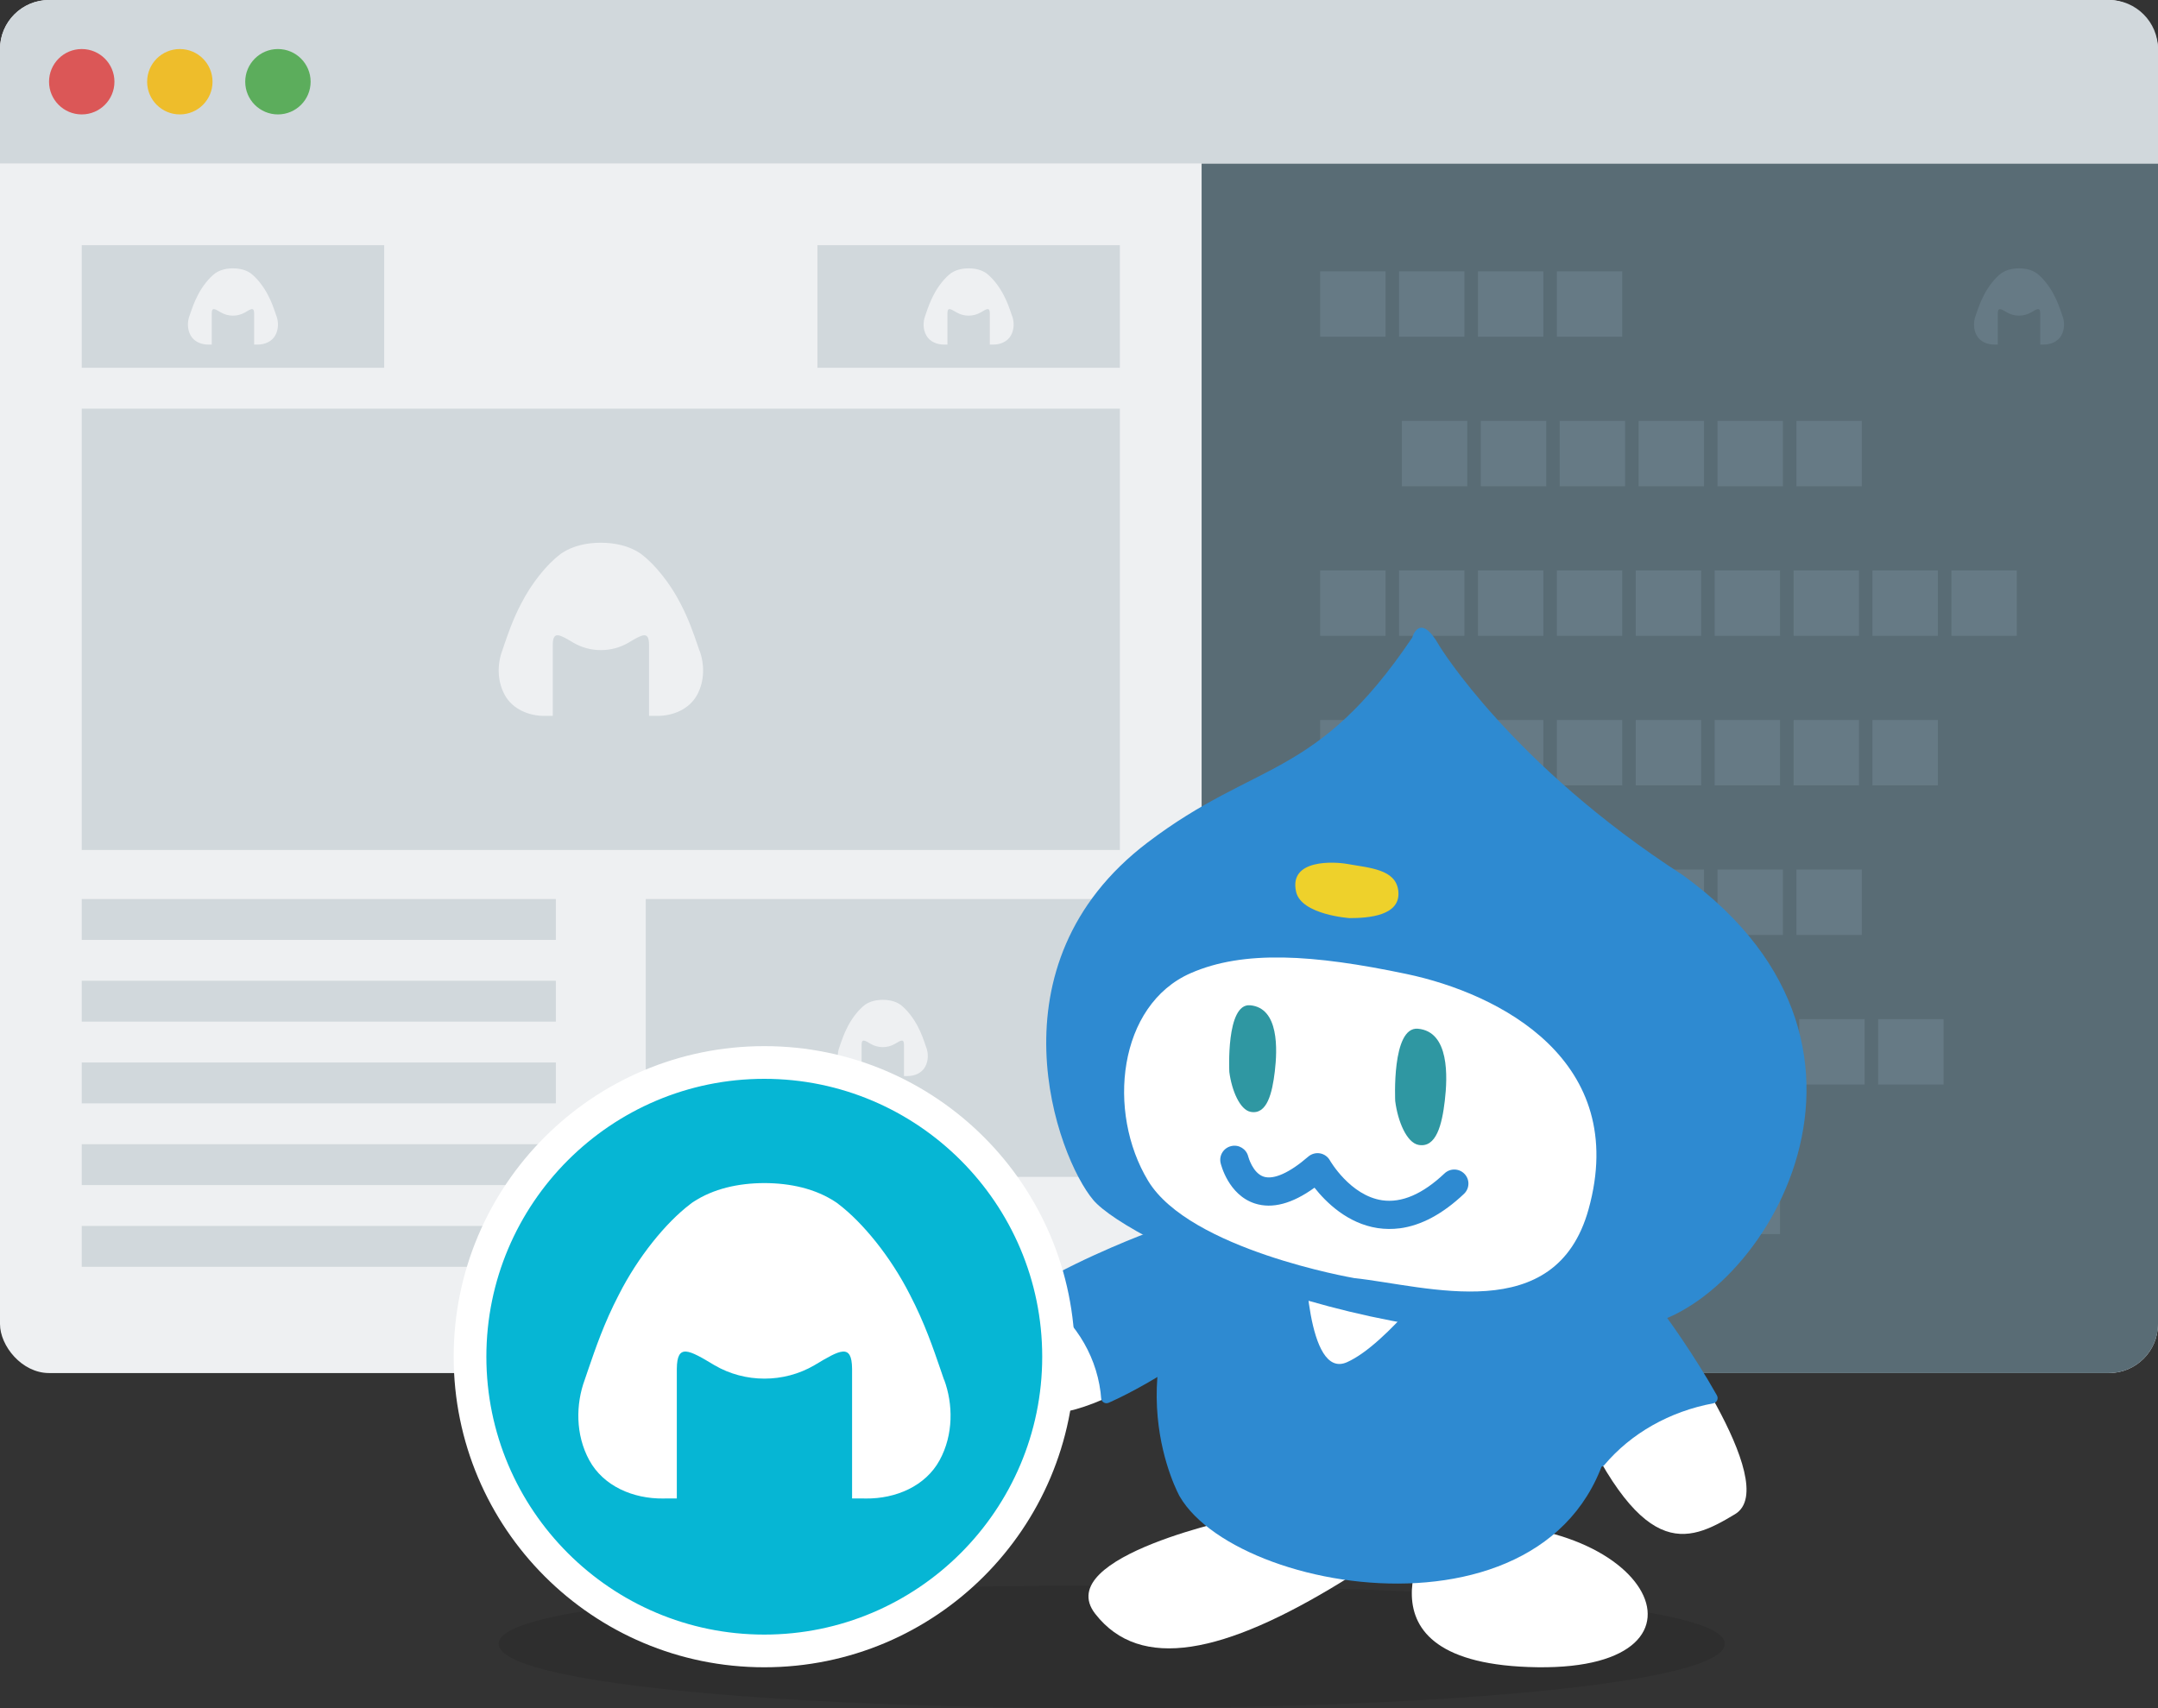 <svg viewBox="0 0 528 418" xmlns="http://www.w3.org/2000/svg"><rect x="0" y="0" width="528" height="418" fill="#333333" stroke="none"/><path d="m422 402.25c0 9.53-67.16 15.75-150 15.75s-150-6.22-150-15.75 67.16-14.25 150-14.25 150 4.72 150 14.25z" opacity=".1"/><rect fill="#eef0f2" height="336" rx="12" width="528"/><path d="m294 40h234v284c0 6.62-5.38 12-12 12h-222z" fill="#596c75"/><path d="m12 0h504c6.62 0 12 5.38 12 12v28h-528v-28c0-6.62 5.38-12 12-12z" fill="#d1d8dc"/><circle cx="20" cy="20" fill="#db5757" r="8"/><circle cx="44" cy="20" fill="#eebd2b" r="8"/><circle cx="68" cy="20" fill="#5cad5c" r="8"/><path d="m20 60h74v30h-74z" fill="#d1d8dc"/><path d="m20 100h254v108h-254z" fill="#d1d8dc"/><path d="m158 220h116v68h-116z" fill="#d1d8dc"/><path d="m20 220h116v10h-116z" fill="#d1d8dc"/><path d="m20 240h116v10h-116z" fill="#d1d8dc"/><path d="m20 260h116v10h-116z" fill="#d1d8dc"/><path d="m20 280h116v10h-116z" fill="#d1d8dc"/><path d="m20 300h100v10h-100z" fill="#d1d8dc"/><path d="m200 60h74v30h-74z" fill="#d1d8dc"/><g fill="#667a85"><path d="m323 66.4h16v16h-16z"/><path d="m342.31 66.4h16v16h-16z"/><path d="m361.61 66.4h16v16h-16z"/><path d="m380.92 66.4h16v16h-16z"/><path d="m343 103h16v16h-16z"/><path d="m362.31 103h16v16h-16z"/><path d="m381.61 103h16v16h-16z"/><path d="m400.92 103h16v16h-16z"/><path d="m420.22 103h16v16h-16z"/><path d="m439.53 103h16v16h-16z"/><path d="m323 139.59h16v16h-16z"/><path d="m342.31 139.59h16v16h-16z"/><path d="m361.61 139.59h16v16h-16z"/><path d="m380.92 139.59h16v16h-16z"/><path d="m400.22 139.59h16v16h-16z"/><path d="m419.53 139.59h16v16h-16z"/><path d="m438.84 139.59h16v16h-16z"/><path d="m458.14 139.59h16v16h-16z"/><path d="m477.45 139.59h16v16h-16z"/><path d="m323 176.19h16v16h-16z"/><path d="m342.31 176.19h16v16h-16z"/><path d="m361.61 176.19h16v16h-16z"/><path d="m380.92 176.19h16v16h-16z"/><path d="m400.22 176.19h16v16h-16z"/><path d="m419.53 176.19h16v16h-16z"/><path d="m438.84 176.19h16v16h-16z"/><path d="m458.14 176.19h16v16h-16z"/><path d="m343 212.79h16v16h-16z"/><path d="m362.31 212.79h16v16h-16z"/><path d="m381.61 212.79h16v16h-16z"/><path d="m400.92 212.79h16v16h-16z"/><path d="m420.22 212.79h16v16h-16z"/><path d="m439.53 212.79h16v16h-16z"/><path d="m363 249.39h16v16h-16z"/><path d="m382.31 249.39h16v16h-16z"/><path d="m401.61 249.39h16v16h-16z"/><path d="m420.92 249.39h16v16h-16z"/><path d="m440.22 249.39h16v16h-16z"/><path d="m459.53 249.39h16v16h-16z"/><path d="m323 285.99h16v16h-16z"/><path d="m342.31 285.99h16v16h-16z"/><path d="m361.61 285.99h16v16h-16z"/><path d="m380.92 285.99h16v16h-16z"/><path d="m400.22 285.99h16v16h-16z"/><path d="m419.53 285.99h16v16h-16z"/><path d="m504.62 77.3c-.07-.2-.14-.4-.21-.61-.43-1.25-.93-2.74-1.81-4.42-1.14-2.24-2.79-4.27-4.22-5.36-.03-.02-.05-.04-.08-.06s-.06-.04-.09-.06c-1.2-.8-2.68-1.12-4.22-1.12-1.53 0-3.01.33-4.22 1.12-.03.02-.06.04-.09.06s-.05.04-.08.06c-1.43 1.09-3.09 3.11-4.22 5.36-.87 1.68-1.38 3.17-1.81 4.42-.07.21-.14.41-.21.61-.53 1.44-.56 3.25.27 4.76.83 1.53 2.59 2.28 4.37 2.26h.25.56v-7.66c.01-1.51.7-1.13 2.23-.21 1.81 1.06 4.1 1.06 5.91 0 1.52-.92 2.21-1.3 2.23.21v7.66h.56.25c1.78.02 3.53-.73 4.37-2.26.83-1.51.8-3.32.27-4.76z"/></g><path d="m171.14 159.23c-.15-.44-.31-.9-.47-1.38-.98-2.84-2.12-6.22-4.11-10.04-2.59-5.1-6.34-9.7-9.6-12.17-.06-.05-.12-.09-.18-.14-.06-.04-.13-.09-.19-.13-2.74-1.81-6.1-2.54-9.58-2.56-3.49.01-6.85.75-9.58 2.56-.06.04-.13.09-.19.13-.06.05-.12.09-.18.14-3.26 2.47-7.01 7.07-9.6 12.17-1.99 3.82-3.13 7.2-4.11 10.04-.16.48-.32.94-.47 1.38-1.21 3.27-1.27 7.38.61 10.82 1.9 3.48 5.88 5.19 9.93 5.14h.56 1.27v-17.42c.03-3.44 1.6-2.56 5.06-.48 4.11 2.4 9.32 2.4 13.43 0 3.46-2.08 5.03-2.96 5.06.48v17.42h1.27.56c4.05.05 8.03-1.66 9.93-5.14 1.88-3.44 1.82-7.54.61-10.82z" fill="#eef0f2"/><path d="m67.62 77.3c-.07-.2-.14-.4-.21-.61-.43-1.25-.93-2.74-1.81-4.42-1.14-2.24-2.79-4.27-4.22-5.36-.03-.02-.05-.04-.08-.06s-.06-.04-.09-.06c-1.2-.8-2.68-1.12-4.22-1.12-1.53 0-3.01.33-4.22 1.12-.03.02-.06.04-.09.06s-.05.04-.08.06c-1.43 1.09-3.09 3.11-4.22 5.36-.87 1.68-1.38 3.17-1.81 4.42-.07.21-.14.41-.21.61-.53 1.44-.56 3.25.27 4.76.83 1.53 2.59 2.28 4.37 2.26h.25.56v-7.66c.01-1.51.7-1.13 2.23-.21 1.81 1.06 4.1 1.06 5.91 0 1.52-.92 2.21-1.3 2.23.21v7.66h.56.25c1.78.02 3.53-.73 4.37-2.26.83-1.51.8-3.32.27-4.76z" fill="#eef0f2"/><path d="m247.62 77.3c-.07-.2-.14-.4-.21-.61-.43-1.25-.93-2.74-1.81-4.42-1.14-2.24-2.79-4.27-4.22-5.36-.03-.02-.05-.04-.08-.06s-.06-.04-.09-.06c-1.2-.8-2.68-1.12-4.22-1.12-1.53 0-3.01.33-4.22 1.12-.03.02-.06.04-.09.06s-.05.04-.08.06c-1.43 1.09-3.09 3.11-4.22 5.36-.87 1.68-1.38 3.17-1.81 4.42-.07.21-.14.41-.21.61-.53 1.44-.56 3.25.27 4.76.83 1.53 2.59 2.28 4.37 2.26h.25.56v-7.66c.01-1.51.7-1.13 2.23-.21 1.81 1.06 4.1 1.06 5.91 0 1.52-.92 2.21-1.3 2.23.21v7.66h.56.25c1.78.02 3.53-.73 4.37-2.26.83-1.51.8-3.32.27-4.76z" fill="#eef0f2"/><path d="m226.62 256.3c-.07-.2-.14-.4-.21-.61-.43-1.25-.93-2.74-1.81-4.42-1.14-2.24-2.79-4.27-4.22-5.36-.03-.02-.05-.04-.08-.06s-.06-.04-.09-.06c-1.2-.8-2.68-1.12-4.22-1.12-1.53 0-3.01.33-4.22 1.12-.03.02-.06.04-.09.06s-.05.04-.08.06c-1.43 1.09-3.09 3.11-4.22 5.36-.87 1.68-1.38 3.17-1.81 4.42-.07.21-.14.41-.21.61-.53 1.44-.56 3.25.27 4.76.83 1.53 2.59 2.28 4.37 2.26h.25.56v-7.66c.01-1.51.7-1.13 2.23-.21 1.81 1.06 4.1 1.06 5.91 0 1.52-.92 2.21-1.3 2.23.21v7.66h.56.25c1.78.02 3.53-.73 4.37-2.26.83-1.51.8-3.32.27-4.76z" fill="#eef0f2"/><path d="m304.4 371.16s-47.46 9.6-36.42 23.77 31.54 9.79 60.2-7.78-23.78-15.99-23.78-15.99z" fill="#fff"/><path d="m350.91 373.58s-23 33.76 25.25 34.41 26.87-40.54-25.25-34.41z" fill="#fff"/><path d="m281.44 302.81s-47.18 17.45-41.18 29.96 12.64 22.82 49.84-1.71-8.66-28.25-8.66-28.25z" fill="#fff"/><path d="m288.65 366.22s-17.31-30.74 8.7-63.95c14.91-19.03 41.4-23.36 56.19-19.26 15.22 4.22 43.51 8.49 41.63 58.71-2.37 63.27-91.42 50.31-106.51 24.51z" fill="#2e8ad1"/><path d="m406.55 322.87s29.86 40.48 17.98 47.65-23.09 12.14-40.72-28.79c-17.63-40.92 22.74-18.86 22.74-18.86z" fill="#fff"/><path d="m319.29 306.83s.33 30.97 10.29 26.51c9.97-4.46 23.94-23.71 23.94-23.71l-34.23-2.81z" fill="#fff"/><path d="m305.73 312.78c-1.04-4.06-5.5-7.19-13.26-9.31-5.53-1.51-10.71-1.94-10.92-1.96-.19-.02-.38.01-.56.08-.15.06-15.24 5.67-27.21 12.72-.39.23-.63.64-.64 1.09s.21.88.58 1.13c8.78 5.87 14.3 14.43 15.55 24.1.07.52.11 1.04.15 1.55.03.42.27.8.64 1.02.25.15.55.21.84.17.12-.02.25-.05.37-.1 5.63-2.51 12.03-6.15 19.56-11.12 11.44-7.54 16.32-13.88 14.91-19.37z" fill="#2e8ad1"/><path d="m420.08 341.46c-5.74-10.2-12.41-19.27-12.48-19.36-.11-.15-.26-.28-.43-.37-1.96-1.07-19.35-10.28-26.4-3.85-4.19 3.82-3.59 11.79 1.83 24.38 2.67 6.19 5.3 11.57 7.82 16 .21.37.59.62 1.02.66h.29c.32-.04.62-.2.83-.45 6.52-7.73 15.97-13.08 26.62-15.06.41-.08.77-.35.95-.73s.16-.83-.05-1.2z" fill="#2e8ad1"/><path d="m267.48 293.64c-8.81-10.45-26.22-57.49 13.35-87.51 26.7-20.26 41.14-15.17 64.7-50.1 0 0 1.81-6.61 6.66 2.04 0 0 17.64 29.02 59.53 56.07 59.97 43.26 17.23 107.91-11.76 110.49-57.31 10.31-123.67-20.53-132.48-30.99z" fill="#2e8ad1"/><path d="m331.18 312.73s-40.06-6.91-50.26-23.76c-10.21-16.86-7.38-43.03 10.41-50.83 12.93-5.67 29.93-4.6 52.78.2s54.68 21.22 44.56 57.6c-8.04 28.91-39.38 18.74-57.49 16.8z" fill="#fff"/><path d="m330.19 224.67s-11.78-.8-13.07-6.43c-1.86-8.16 9.53-7.35 12.47-6.83 5.69 1 11.85 1.33 12.52 6.5.81 6.27-7.47 6.76-11.92 6.76z" fill="#eed12b"/><path d="m300.78 262.31s-.87-16.85 5.1-16.31c7.12.64 6.65 10.88 6.03 16.18-.63 5.3-1.9 10.68-5.93 9.9-2.63-.51-4.62-5.27-5.2-9.76z" fill="#2f97a2"/><path d="m341.37 269.51s-.94-18.36 5.56-17.77c7.76.69 7.25 11.86 6.57 17.63s-2.07 11.64-6.46 10.79c-2.87-.56-5.03-5.75-5.66-10.64z" fill="#2f97a2"/><path d="m342.45 300.58c-1.79.23-3.58.21-5.36-.05-7.41-1.12-12.68-6.35-15.47-9.89-5.44 3.93-10.33 5.23-14.57 3.87-6.52-2.09-8.33-9.59-8.4-9.91-.43-1.86.73-3.71 2.6-4.14 1.86-.44 3.71.71 4.16 2.56.03.1 1.1 4.08 3.81 4.93 2.46.77 6.32-.97 10.87-4.91.79-.68 1.85-.98 2.87-.8 1.03.18 1.92.81 2.43 1.72.04.08 4.97 8.61 12.78 9.76 4.78.7 9.91-1.51 15.26-6.57 1.39-1.32 3.58-1.26 4.9.12s1.26 3.56-.13 4.88c-5.22 4.94-10.5 7.76-15.76 8.44z" fill="#2e8ad1"/><circle cx="187" cy="332" fill="none" r="76"/><circle cx="187" cy="332" fill="#06b6d4" r="72"/><path d="m187 264c37.5 0 68 30.5 68 68s-30.5 68-68 68-68-30.5-68-68 30.5-68 68-68m0-8c-41.97 0-76 34.03-76 76s34.03 76 76 76 76-34.03 76-76-34.03-76-76-76z" fill="#fff"/><path d="m230.97 337.63c-.28-.81-.57-1.65-.86-2.52-1.78-5.17-3.86-11.32-7.48-18.28-4.71-9.29-11.55-17.67-17.48-22.17-.11-.09-.22-.17-.33-.26-.12-.08-.24-.16-.35-.24-4.98-3.3-11.1-4.63-17.45-4.65-6.35.02-12.47 1.36-17.45 4.65-.12.08-.24.16-.35.24-.11.09-.22.17-.33.26-5.94 4.5-12.77 12.88-17.48 22.17-3.62 6.96-5.7 13.11-7.48 18.28-.3.87-.58 1.71-.86 2.52-2.2 5.96-2.31 13.43 1.11 19.7 3.46 6.34 10.71 9.45 18.09 9.37.34 0 .68 0 1.02-.02h2.31v-31.73c.06-6.26 2.91-4.66 9.21-.87 7.48 4.38 16.98 4.38 24.46 0 6.3-3.79 9.15-5.39 9.21.87v31.73h2.31c.34.01.68.02 1.02.02 7.38.08 14.63-3.03 18.09-9.37 3.42-6.27 3.31-13.74 1.11-19.7z" fill="#fff"/></svg>